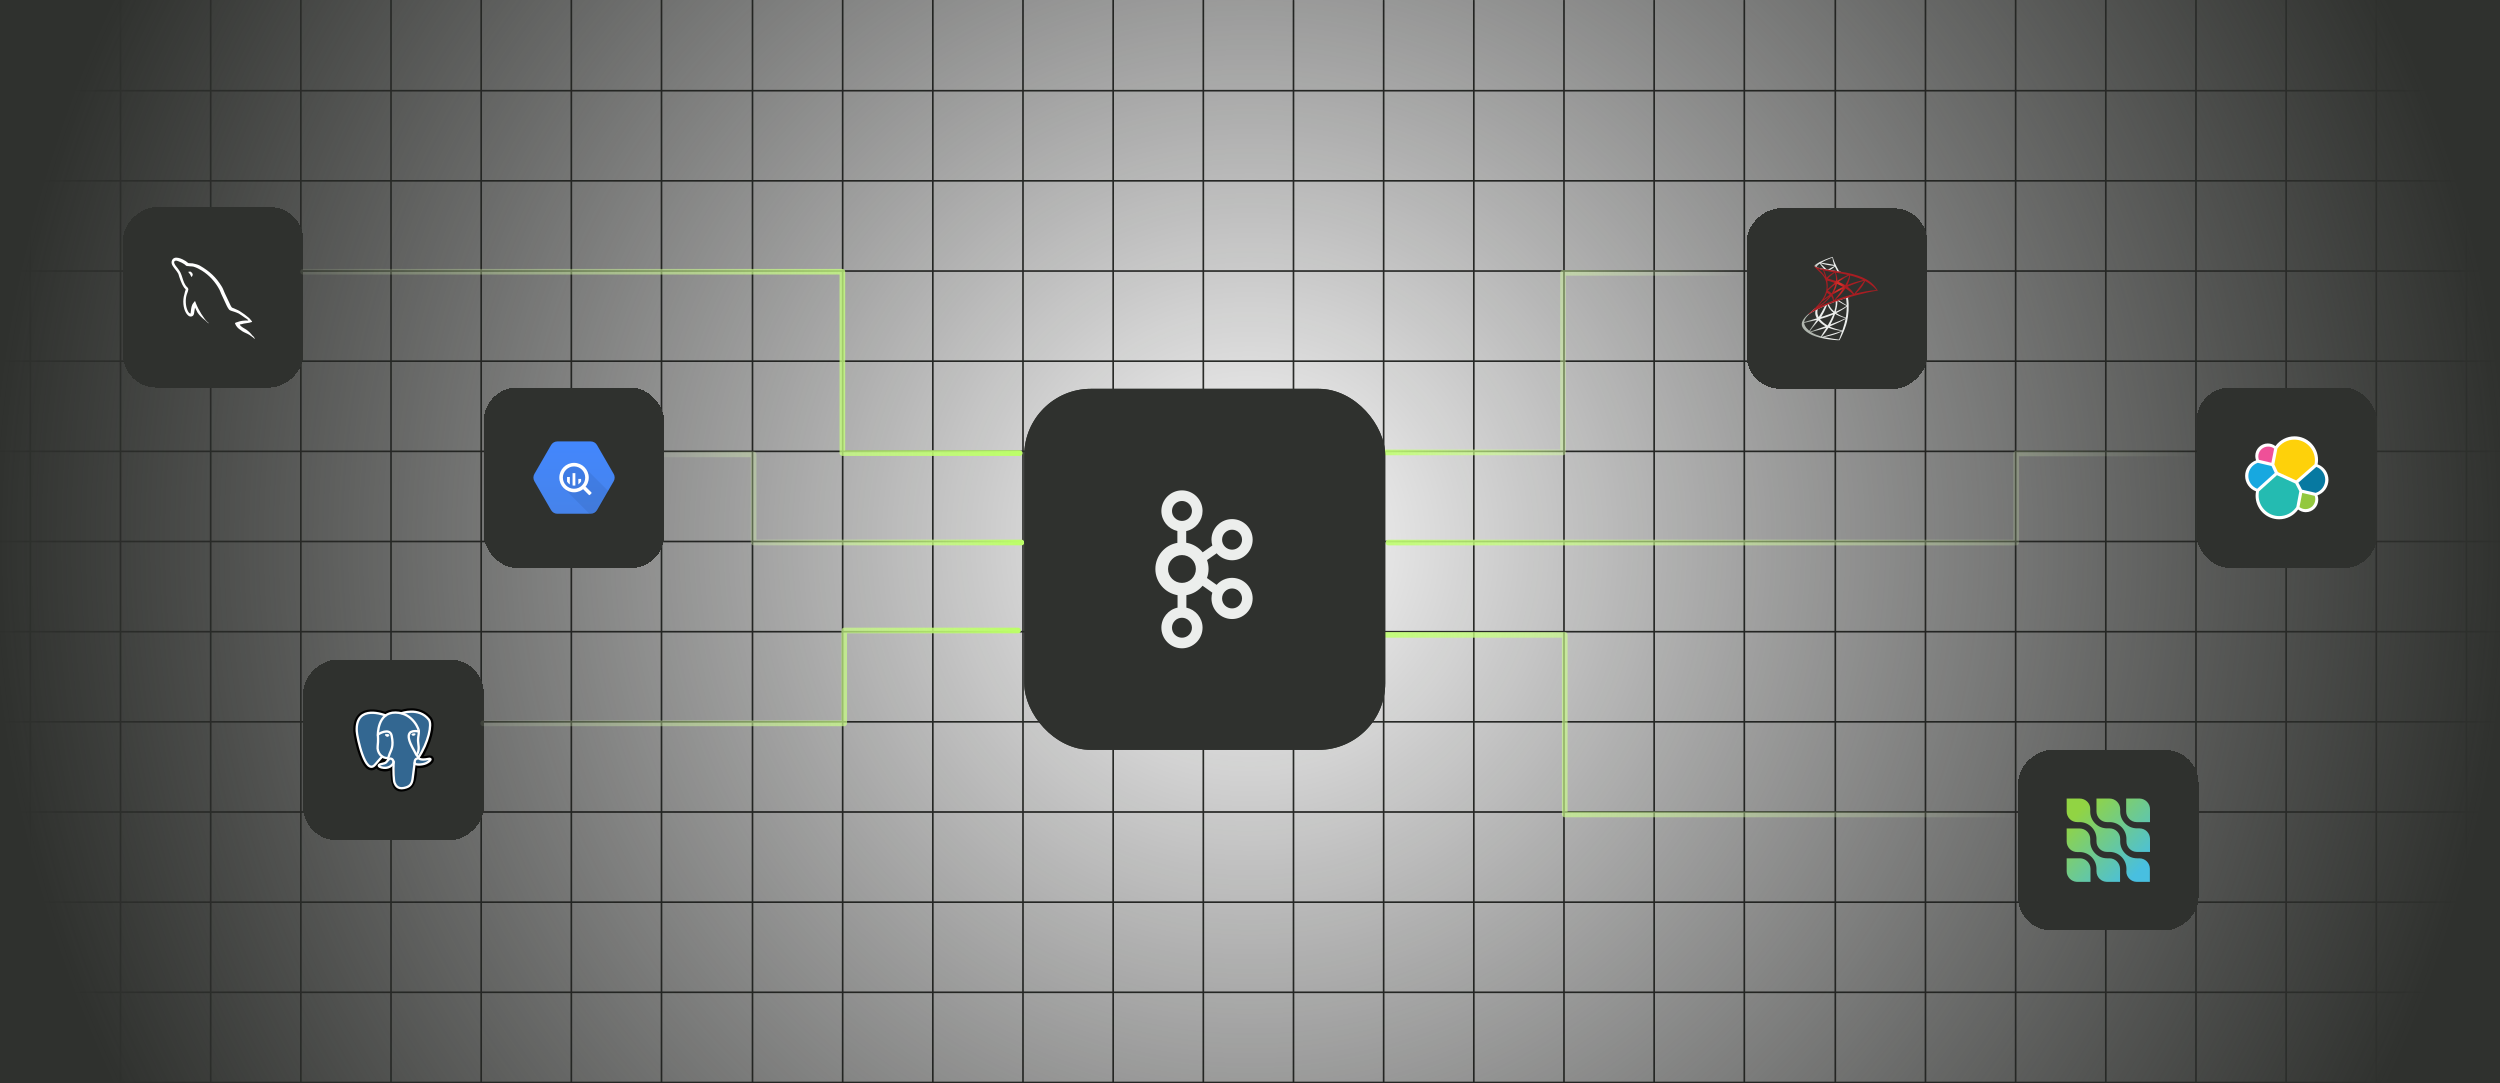 <svg width="600" height="260" viewBox="0 0 600 260" fill="none" xmlns="http://www.w3.org/2000/svg">
<g clip-path="url(#clip0_3827_4813)">
<g clip-path="url(#clip1_3827_4813)">
<path d="M158.761 259.799V0.126" stroke="#2F312E" stroke-width="0.402" stroke-linecap="square" stroke-linejoin="round"/>
<path d="M137.121 259.799V0.126" stroke="#2F312E" stroke-width="0.402" stroke-linecap="square" stroke-linejoin="round"/>
<path d="M115.482 259.799V0.126" stroke="#2F312E" stroke-width="0.402" stroke-linecap="square" stroke-linejoin="round"/>
<path d="M93.843 259.799V0.126" stroke="#2F312E" stroke-width="0.402" stroke-linecap="square" stroke-linejoin="round"/>
<path d="M72.203 259.799V0.126" stroke="#2F312E" stroke-width="0.402" stroke-linecap="square" stroke-linejoin="round"/>
<path d="M50.564 259.799V0.126" stroke="#2F312E" stroke-width="0.402" stroke-linecap="square" stroke-linejoin="round"/>
<path d="M28.924 259.799V0.126" stroke="#2F312E" stroke-width="0.402" stroke-linecap="square" stroke-linejoin="round"/>
<path d="M7.286 259.799V0.126" stroke="#2F312E" stroke-width="0.402" stroke-linecap="square" stroke-linejoin="round"/>
<path d="M-100.912 259.799H158.761" stroke="#2F312E" stroke-width="0.402" stroke-linecap="round" stroke-linejoin="round"/>
<path d="M-100.912 238.159H158.762" stroke="#2F312E" stroke-width="0.402" stroke-linecap="round" stroke-linejoin="round"/>
<path d="M-100.912 216.52H158.762" stroke="#2F312E" stroke-width="0.402" stroke-linecap="round" stroke-linejoin="round"/>
<path d="M-100.912 194.88H158.762" stroke="#2F312E" stroke-width="0.402" stroke-linecap="round" stroke-linejoin="round"/>
<path d="M-100.912 173.242H158.762" stroke="#2F312E" stroke-width="0.402" stroke-linecap="round" stroke-linejoin="round"/>
<path d="M-100.912 151.602H158.762" stroke="#2F312E" stroke-width="0.402" stroke-linecap="round" stroke-linejoin="round"/>
<path d="M-100.912 129.963H158.762" stroke="#2F312E" stroke-width="0.402" stroke-linecap="round" stroke-linejoin="round"/>
<path d="M-100.912 108.323H158.762" stroke="#2F312E" stroke-width="0.402" stroke-linecap="round" stroke-linejoin="round"/>
<path d="M-100.912 86.684H158.762" stroke="#2F312E" stroke-width="0.402" stroke-linecap="round" stroke-linejoin="round"/>
<path d="M-100.912 65.045H158.762" stroke="#2F312E" stroke-width="0.402" stroke-linecap="round" stroke-linejoin="round"/>
<path d="M-100.912 43.404H158.762" stroke="#2F312E" stroke-width="0.402" stroke-linecap="round" stroke-linejoin="round"/>
<path d="M-100.912 21.766H158.762" stroke="#2F312E" stroke-width="0.402" stroke-linecap="round" stroke-linejoin="round"/>
<path d="M418.635 259.799V0.126" stroke="#2F312E" stroke-width="0.402" stroke-linecap="round" stroke-linejoin="round"/>
<path d="M396.995 259.799V0.126" stroke="#2F312E" stroke-width="0.402" stroke-linecap="round" stroke-linejoin="round"/>
<path d="M375.356 259.799V0.126" stroke="#2F312E" stroke-width="0.402" stroke-linecap="round" stroke-linejoin="round"/>
<path d="M353.717 259.799V0.126" stroke="#2F312E" stroke-width="0.402" stroke-linecap="round" stroke-linejoin="round"/>
<path d="M332.076 259.799V0.126" stroke="#2F312E" stroke-width="0.402" stroke-linecap="round" stroke-linejoin="round"/>
<path d="M310.438 259.799V0.126" stroke="#2F312E" stroke-width="0.402" stroke-linecap="round" stroke-linejoin="round"/>
<path d="M288.798 259.799V0.126" stroke="#2F312E" stroke-width="0.402" stroke-linecap="square" stroke-linejoin="round"/>
<path d="M267.159 259.799V0.126" stroke="#2F312E" stroke-width="0.402" stroke-linecap="square" stroke-linejoin="round"/>
<path d="M245.518 259.799V0.126" stroke="#2F312E" stroke-width="0.402" stroke-linecap="square" stroke-linejoin="round"/>
<path d="M223.88 259.799V0.126" stroke="#2F312E" stroke-width="0.402" stroke-linecap="square" stroke-linejoin="round"/>
<path d="M202.24 259.799V0.126" stroke="#2F312E" stroke-width="0.402" stroke-linecap="square" stroke-linejoin="round"/>
<path d="M180.601 259.799V0.126" stroke="#2F312E" stroke-width="0.402" stroke-linecap="square" stroke-linejoin="round"/>
<path d="M158.962 259.799H418.635" stroke="#2F312E" stroke-width="0.402" stroke-linecap="round" stroke-linejoin="round"/>
<path d="M158.962 238.159H418.635" stroke="#2F312E" stroke-width="0.402" stroke-linecap="round" stroke-linejoin="round"/>
<path d="M158.962 216.52H418.635" stroke="#2F312E" stroke-width="0.402" stroke-linecap="round" stroke-linejoin="round"/>
<path d="M158.962 194.88H418.635" stroke="#2F312E" stroke-width="0.402" stroke-linecap="round" stroke-linejoin="round"/>
<path d="M158.962 173.242H418.635" stroke="#2F312E" stroke-width="0.402" stroke-linecap="round" stroke-linejoin="round"/>
<path d="M158.962 151.602H418.635" stroke="#2F312E" stroke-width="0.402" stroke-linecap="round" stroke-linejoin="round"/>
<path d="M158.962 129.963H418.635" stroke="#2F312E" stroke-width="0.402" stroke-linecap="round" stroke-linejoin="round"/>
<path d="M158.962 108.323H418.635" stroke="#2F312E" stroke-width="0.402" stroke-linecap="round" stroke-linejoin="round"/>
<path d="M158.962 86.684H418.635" stroke="#2F312E" stroke-width="0.402" stroke-linecap="round" stroke-linejoin="round"/>
<path d="M158.962 65.045H418.635" stroke="#2F312E" stroke-width="0.402" stroke-linecap="round" stroke-linejoin="round"/>
<path d="M158.962 43.404H418.635" stroke="#2F312E" stroke-width="0.402" stroke-linecap="round" stroke-linejoin="round"/>
<path d="M158.962 21.766H418.635" stroke="#2F312E" stroke-width="0.402" stroke-linecap="round" stroke-linejoin="round"/>
<path d="M591.951 259.799V0.126" stroke="#2F312E" stroke-width="0.402" stroke-linecap="round" stroke-linejoin="round"/>
<path d="M570.313 259.799V0.126" stroke="#2F312E" stroke-width="0.402" stroke-linecap="round" stroke-linejoin="round"/>
<path d="M548.673 259.799V0.126" stroke="#2F312E" stroke-width="0.402" stroke-linecap="square" stroke-linejoin="round"/>
<path d="M527.034 259.799V0.126" stroke="#2F312E" stroke-width="0.402" stroke-linecap="square" stroke-linejoin="round"/>
<path d="M505.393 259.799V0.126" stroke="#2F312E" stroke-width="0.402" stroke-linecap="square" stroke-linejoin="round"/>
<path d="M483.755 259.799V0.126" stroke="#2F312E" stroke-width="0.402" stroke-linecap="square" stroke-linejoin="round"/>
<path d="M462.115 259.799V0.126" stroke="#2F312E" stroke-width="0.402" stroke-linecap="square" stroke-linejoin="round"/>
<path d="M440.476 259.799V0.126" stroke="#2F312E" stroke-width="0.402" stroke-linecap="square" stroke-linejoin="round"/>
<path d="M418.837 259.799H678.51" stroke="#2F312E" stroke-width="0.402" stroke-linecap="round" stroke-linejoin="round"/>
<path d="M418.837 238.159H678.51" stroke="#2F312E" stroke-width="0.402" stroke-linecap="round" stroke-linejoin="round"/>
<path d="M418.837 216.52H678.51" stroke="#2F312E" stroke-width="0.402" stroke-linecap="round" stroke-linejoin="round"/>
<path d="M418.837 194.88H678.51" stroke="#2F312E" stroke-width="0.402" stroke-linecap="round" stroke-linejoin="round"/>
<path d="M418.837 173.242H678.51" stroke="#2F312E" stroke-width="0.402" stroke-linecap="round" stroke-linejoin="round"/>
<path d="M418.837 151.602H678.51" stroke="#2F312E" stroke-width="0.402" stroke-linecap="round" stroke-linejoin="round"/>
<path d="M418.837 129.963H678.51" stroke="#2F312E" stroke-width="0.402" stroke-linecap="round" stroke-linejoin="round"/>
<path d="M418.837 108.323H678.51" stroke="#2F312E" stroke-width="0.402" stroke-linecap="round" stroke-linejoin="round"/>
<path d="M418.837 86.684H678.51" stroke="#2F312E" stroke-width="0.402" stroke-linecap="round" stroke-linejoin="round"/>
<path d="M418.837 65.045H678.51" stroke="#2F312E" stroke-width="0.402" stroke-linecap="round" stroke-linejoin="round"/>
<path d="M418.837 43.404H678.51" stroke="#2F312E" stroke-width="0.402" stroke-linecap="round" stroke-linejoin="round"/>
<path d="M418.837 21.766H678.51" stroke="#2F312E" stroke-width="0.402" stroke-linecap="round" stroke-linejoin="round"/>
</g>
<rect width="600" height="260" fill="url(#paint0_radial_3827_4813)"/>
<g filter="url(#filter0_ddii_3827_4813)">
<rect x="116.108" y="151.826" width="43.324" height="43.324" rx="8" transform="rotate(90 116.108 151.826)" fill="#2F312E" shape-rendering="crispEdges"/>
<g clip-path="url(#clip2_3827_4813)">
<g clip-path="url(#clip3_3827_4813)">
<path d="M99.277 178.047C99.404 176.987 99.366 176.832 100.155 177.003L100.356 177.021C100.963 177.048 101.757 176.923 102.231 176.707C103.235 176.241 103.83 175.463 102.84 175.668C100.583 176.134 100.419 175.369 100.419 175.369C102.804 171.83 103.801 167.338 102.94 166.238C100.593 163.238 96.529 164.657 96.462 164.695L96.44 164.698C95.994 164.605 95.502 164.55 94.932 164.542C93.91 164.527 93.135 164.81 92.546 165.256C92.546 165.256 85.298 162.27 85.635 169.012C85.707 170.446 87.69 179.871 90.057 177.02C90.923 175.977 91.759 175.097 91.759 175.097C92.173 175.373 92.671 175.513 93.192 175.463L93.233 175.428C93.221 175.563 93.226 175.699 93.249 175.833C92.64 176.514 92.819 176.634 91.6 176.884C90.368 177.138 91.093 177.591 91.565 177.709C92.138 177.853 93.465 178.056 94.362 176.802L94.326 176.945C94.565 177.136 94.548 178.32 94.583 179.165C94.618 180.01 94.674 180.8 94.847 181.265C95.019 181.73 95.222 182.929 96.823 182.593C98.162 182.306 99.185 181.893 99.279 178.054" fill="black"/>
<path d="M99.277 178.047C99.404 176.987 99.366 176.832 100.155 177.003L100.356 177.021C100.963 177.048 101.757 176.923 102.231 176.707C103.235 176.241 103.83 175.463 102.84 175.668C100.583 176.134 100.419 175.369 100.419 175.369C102.804 171.83 103.801 167.338 102.94 166.238C100.593 163.238 96.529 164.657 96.462 164.695L96.44 164.698C95.994 164.605 95.502 164.55 94.932 164.542C93.91 164.527 93.135 164.81 92.546 165.256C92.546 165.256 85.298 162.27 85.635 169.012C85.707 170.446 87.69 179.871 90.057 177.02C90.923 175.977 91.759 175.097 91.759 175.097C92.173 175.373 92.671 175.513 93.192 175.463L93.233 175.428C93.221 175.563 93.226 175.699 93.249 175.833C92.64 176.514 92.819 176.634 91.6 176.884C90.368 177.138 91.093 177.591 91.565 177.709C92.138 177.853 93.465 178.056 94.362 176.802L94.326 176.945C94.565 177.136 94.548 178.32 94.583 179.165C94.618 180.01 94.674 180.8 94.847 181.265C95.019 181.73 95.222 182.929 96.823 182.593C98.162 182.306 99.185 181.893 99.279 178.054" stroke="black" stroke-width="1.679"/>
<path d="M102.833 175.675C100.576 176.141 100.412 175.376 100.412 175.376C102.797 171.837 103.794 167.345 102.934 166.245C100.587 163.245 96.523 164.665 96.455 164.702L96.433 164.706C95.937 164.606 95.433 164.553 94.927 164.548C93.905 164.533 93.13 164.816 92.54 165.263C92.54 165.263 85.292 162.277 85.63 169.018C85.701 170.452 87.684 179.877 90.052 177.026C90.923 175.977 91.759 175.097 91.759 175.097C92.173 175.373 92.671 175.513 93.192 175.463L93.233 175.428C93.221 175.563 93.226 175.699 93.249 175.833C92.64 176.514 92.819 176.634 91.601 176.884C90.368 177.138 91.093 177.591 91.565 177.709C92.138 177.853 93.465 178.056 94.362 176.802L94.326 176.945C94.565 177.136 94.732 178.189 94.704 179.144C94.676 180.098 94.657 180.753 94.844 181.266C95.032 181.778 95.219 182.93 96.821 182.594C98.159 182.307 98.852 181.563 98.95 180.323C99.019 179.442 99.173 179.572 99.184 178.784L99.309 178.411C99.452 177.216 99.333 176.831 100.157 177.01L100.358 177.028C100.965 177.056 101.759 176.931 102.225 176.714C103.229 176.248 103.824 175.47 102.834 175.675H102.833Z" fill="#336791"/>
<path d="M94.458 176.353C94.395 178.576 94.473 180.815 94.691 181.353C94.908 181.89 95.374 182.954 96.977 182.612C98.315 182.325 98.802 181.77 99.013 180.544L99.508 176.624M92.537 165.206C92.537 165.206 85.284 162.241 85.622 168.982C85.694 170.417 87.677 179.842 90.044 176.99C90.908 175.949 91.689 175.134 91.689 175.134M96.455 164.665C96.205 164.743 100.489 163.099 102.925 166.21C103.784 167.31 102.788 171.802 100.403 175.341" stroke="white" stroke-width="0.559" stroke-linecap="round" stroke-linejoin="round"/>
<path d="M100.404 175.339C100.404 175.339 100.56 176.105 102.826 175.637C103.816 175.433 103.219 176.211 102.216 176.676C101.393 177.059 99.546 177.157 99.516 176.63C99.437 175.266 100.487 175.68 100.412 175.339C100.343 175.031 99.873 174.73 99.563 173.976C99.292 173.32 95.844 168.281 100.519 169.029C100.691 168.994 99.301 164.576 94.926 164.512C90.551 164.447 90.689 169.89 90.689 169.89" stroke="white" stroke-width="0.559" stroke-linecap="round" stroke-linejoin="bevel"/>
<path d="M93.234 175.806C92.624 176.488 92.804 176.607 91.585 176.858C90.352 177.112 91.077 177.564 91.549 177.683C92.123 177.827 93.449 178.03 94.346 176.774C94.62 176.392 94.345 175.782 93.97 175.628C93.788 175.553 93.546 175.459 93.235 175.807L93.234 175.806Z" stroke="white" stroke-width="0.559" stroke-linejoin="round"/>
<path d="M93.194 175.794C93.131 175.394 93.325 174.918 93.532 174.36C93.843 173.524 94.56 172.688 93.987 170.034C93.559 168.058 90.69 169.623 90.69 169.891C90.69 170.159 90.82 171.25 90.643 172.519C90.411 174.177 91.698 175.579 93.179 175.436" stroke="white" stroke-width="0.559" stroke-linecap="round" stroke-linejoin="round"/>
<path d="M92.511 169.851C92.498 169.942 92.679 170.187 92.914 170.219C93.149 170.252 93.35 170.062 93.363 169.969C93.377 169.877 93.195 169.777 92.96 169.744C92.725 169.712 92.523 169.76 92.511 169.851Z" fill="white" stroke="white" stroke-width="0.187"/>
<path d="M99.67 169.664C99.683 169.756 99.502 170 99.267 170.033C99.032 170.066 98.83 169.875 98.818 169.783C98.806 169.691 98.986 169.591 99.221 169.558C99.456 169.525 99.659 169.574 99.67 169.664Z" fill="white" stroke="white" stroke-width="0.093"/>
<path d="M100.511 169.031C100.55 169.749 100.356 170.238 100.331 171.002C100.295 172.113 100.861 173.385 100.008 174.659" stroke="white" stroke-width="0.559" stroke-linecap="round" stroke-linejoin="round"/>
</g>
</g>
</g>
<g filter="url(#filter1_ddii_3827_4813)">
<rect x="72.83" y="43.189" width="43.324" height="43.324" rx="8" transform="rotate(90 72.83 43.189)" fill="#2F312E" shape-rendering="crispEdges"/>
<g clip-path="url(#clip4_3827_4813)">
<g clip-path="url(#clip5_3827_4813)">
<path fill-rule="evenodd" clip-rule="evenodd" d="M59.591 70.43C58.503 70.399 57.659 70.511 56.952 70.808C56.748 70.89 56.422 70.89 56.395 71.147C56.504 71.254 56.517 71.43 56.612 71.579C56.775 71.85 57.061 72.214 57.319 72.403L58.19 73.025C58.72 73.35 59.319 73.539 59.835 73.863C60.135 74.053 60.434 74.296 60.733 74.499C60.886 74.607 60.978 74.783 61.169 74.85V74.809C61.073 74.688 61.046 74.513 60.951 74.377L60.543 73.985C60.148 73.458 59.658 72.998 59.128 72.62C58.693 72.322 57.741 71.917 57.564 71.417L57.537 71.387C57.836 71.356 58.19 71.251 58.476 71.17C58.938 71.049 59.36 71.076 59.835 70.954L60.489 70.765V70.644C60.244 70.4 60.067 70.076 59.809 69.846C59.115 69.251 58.353 68.67 57.564 68.183C57.142 67.913 56.598 67.737 56.15 67.508C55.986 67.427 55.714 67.386 55.619 67.251C55.374 66.954 55.238 66.562 55.061 66.21L53.946 63.858C53.701 63.331 53.551 62.803 53.252 62.317C51.851 60.019 50.328 58.627 47.988 57.261C47.485 56.977 46.886 56.855 46.25 56.707L45.23 56.652C45.012 56.558 44.795 56.301 44.604 56.179C43.829 55.692 41.829 54.638 41.258 56.027C40.89 56.906 41.802 57.771 42.111 58.217C42.343 58.528 42.642 58.88 42.806 59.231C42.897 59.461 42.928 59.704 43.023 59.948C43.24 60.542 43.444 61.205 43.73 61.759C43.883 62.043 44.043 62.341 44.233 62.598C44.342 62.749 44.533 62.814 44.573 63.057C44.383 63.328 44.37 63.733 44.261 64.071C43.771 65.599 43.961 67.491 44.655 68.616C44.873 68.954 45.386 69.698 46.084 69.413C46.696 69.17 46.559 68.4 46.736 67.724C46.777 67.562 46.75 67.454 46.831 67.345V67.375L47.389 68.497C47.81 69.16 48.545 69.849 49.157 70.309C49.483 70.552 49.742 70.972 50.15 71.12V71.079H50.123C50.041 70.958 49.919 70.903 49.81 70.809C49.565 70.566 49.293 70.268 49.102 69.998C48.532 69.241 48.029 68.403 47.579 67.538C47.361 67.119 47.171 66.659 46.995 66.24C46.912 66.078 46.912 65.834 46.777 65.754C46.572 66.05 46.274 66.308 46.123 66.673C45.865 67.254 45.838 67.97 45.743 68.714C45.688 68.728 45.712 68.714 45.688 68.744C45.253 68.636 45.103 68.19 44.94 67.812C44.532 66.852 44.464 65.311 44.818 64.202C44.913 63.918 45.321 63.026 45.158 62.756C45.076 62.499 44.804 62.35 44.654 62.148C44.478 61.891 44.288 61.566 44.165 61.282C43.839 60.525 43.676 59.687 43.322 58.93C43.158 58.579 42.873 58.214 42.642 57.889C42.383 57.524 42.098 57.267 41.894 56.835C41.826 56.684 41.731 56.443 41.839 56.281C41.866 56.172 41.921 56.129 42.029 56.105C42.206 55.953 42.71 56.145 42.887 56.226C43.39 56.429 43.811 56.618 44.233 56.902C44.423 57.037 44.628 57.294 44.873 57.362H45.158C45.594 57.456 46.083 57.392 46.491 57.513C47.212 57.743 47.864 58.081 48.45 58.446C50.231 59.568 51.701 61.163 52.694 63.07C52.857 63.381 52.925 63.664 53.075 63.989C53.361 64.652 53.714 65.327 53.999 65.977C54.285 66.612 54.557 67.261 54.965 67.788C55.169 68.072 55.985 68.221 56.352 68.369C56.624 68.491 57.046 68.6 57.291 68.748C57.753 69.032 58.216 69.356 58.651 69.667C58.868 69.829 59.549 70.167 59.589 70.437L59.591 70.43ZM45.719 58.683C45.532 58.681 45.344 58.704 45.162 58.75V58.781H45.189C45.298 58.997 45.488 59.146 45.624 59.335L45.937 59.984L45.964 59.954C46.155 59.819 46.25 59.602 46.25 59.278C46.169 59.184 46.155 59.089 46.087 58.994C46.005 58.859 45.829 58.791 45.719 58.683V58.683Z" fill="white"/>
</g>
</g>
</g>
<g filter="url(#filter2_ddii_3827_4813)">
<rect x="462.541" y="43.495" width="43.324" height="43.324" rx="8" transform="rotate(90 462.541 43.495)" fill="#2F312E" shape-rendering="crispEdges"/>
<g clip-path="url(#clip6_3827_4813)">
<path d="M443.954 64.493L439.949 65.801L436.464 67.339L435.489 67.597C435.241 67.833 434.981 68.072 434.699 68.314C434.39 68.58 434.103 68.823 433.882 68.998C433.636 69.192 433.273 69.555 433.088 69.785C432.813 70.13 432.595 70.497 432.501 70.778C432.335 71.287 432.416 71.802 432.737 72.277C433.149 72.882 433.969 73.5 434.926 73.921C435.413 74.136 436.234 74.411 436.851 74.566C437.878 74.826 439.864 75.108 440.957 75.15C441.178 75.159 441.474 75.159 441.486 75.15C441.511 75.135 441.68 74.811 441.877 74.408C442.549 73.037 443.033 71.75 443.297 70.651C443.454 69.985 443.578 69.098 443.66 68.048C443.681 67.754 443.69 66.77 443.672 66.437C443.645 65.892 443.596 65.45 443.521 65.017C443.509 64.954 443.506 64.896 443.512 64.893C443.524 64.884 443.56 64.872 444.054 64.73L443.954 64.493V64.493H443.954V64.493ZM443.04 65.029C443.076 65.029 443.173 65.959 443.197 66.546C443.203 66.67 443.2 66.752 443.194 66.752C443.17 66.752 442.682 66.464 442.334 66.246C442.031 66.056 441.456 65.674 441.365 65.602C441.335 65.58 441.338 65.577 441.586 65.493C442.007 65.35 443.006 65.029 443.04 65.029ZM440.999 65.701C441.026 65.701 441.096 65.741 441.262 65.844C441.886 66.234 442.734 66.707 443.097 66.864C443.209 66.912 443.221 66.894 442.964 67.07C442.413 67.445 441.726 67.814 440.884 68.187C440.736 68.254 440.612 68.305 440.608 68.305C440.602 68.305 440.621 68.229 440.645 68.138C440.848 67.385 440.963 66.622 440.969 66.01C440.972 65.707 440.972 65.707 440.999 65.698C440.993 65.701 440.996 65.701 440.999 65.701ZM440.578 65.862C440.596 65.88 440.584 66.558 440.56 66.743C440.506 67.185 440.421 67.597 440.282 68.06C440.248 68.172 440.218 68.266 440.212 68.272C440.2 68.287 439.785 67.881 439.649 67.724C439.413 67.451 439.228 67.179 439.092 66.912C439.022 66.776 438.913 66.51 438.922 66.501C438.971 66.467 440.566 65.85 440.578 65.862ZM438.598 66.64C438.601 66.64 438.604 66.64 438.607 66.643C438.613 66.649 438.635 66.697 438.653 66.752C438.75 67.015 438.968 67.403 439.155 67.651C439.361 67.924 439.631 68.214 439.855 68.405C439.927 68.465 439.994 68.523 440.003 68.532C440.021 68.55 440.027 68.547 439.534 68.735C438.962 68.953 438.338 69.171 437.623 69.401C437.453 69.456 437.282 69.511 437.112 69.567C437.085 69.576 437.094 69.561 437.172 69.437C437.527 68.883 438.065 67.796 438.368 67.027C438.42 66.894 438.471 66.761 438.48 66.731C438.492 66.688 438.507 66.673 438.547 66.652C438.568 66.646 438.589 66.64 438.598 66.64ZM437.993 66.891C438.002 66.897 437.848 67.221 437.696 67.518C437.402 68.09 437.082 68.653 436.652 69.337C436.579 69.455 436.509 69.564 436.5 69.576C436.485 69.598 436.479 69.592 436.431 69.498C436.328 69.295 436.243 69.034 436.198 68.795C436.152 68.559 436.161 68.147 436.213 67.893C436.252 67.706 436.249 67.709 436.34 67.663C436.727 67.466 437.981 66.879 437.993 66.891ZM443.215 67.103V67.23C443.215 67.905 443.142 68.832 443.036 69.507C443.018 69.625 443.003 69.722 443 69.725C443 69.725 442.912 69.701 442.809 69.67C442.355 69.528 441.862 69.319 441.417 69.074C441.123 68.913 440.696 68.65 440.708 68.638C440.711 68.635 440.839 68.568 440.987 68.49C441.58 68.181 442.149 67.848 442.643 67.518C442.828 67.394 443.106 67.194 443.167 67.139L443.215 67.103ZM435.707 67.999C435.719 67.999 435.716 68.023 435.698 68.132C435.686 68.211 435.671 68.356 435.665 68.456C435.641 68.898 435.713 69.225 435.931 69.673C435.992 69.797 436.04 69.9 436.037 69.903C436.016 69.921 434.012 70.509 433.382 70.681C433.194 70.733 433.031 70.778 433.019 70.781C432.998 70.787 432.995 70.784 433.004 70.733C433.073 70.288 433.412 69.707 433.885 69.216C434.199 68.889 434.451 68.698 434.881 68.453C435.189 68.278 435.665 68.014 435.701 68.002C435.701 67.999 435.704 67.999 435.707 67.999ZM440.43 68.844C440.433 68.841 440.506 68.88 440.593 68.932C441.241 69.307 442.143 69.655 442.912 69.834L442.982 69.849L442.885 69.903C442.482 70.127 441.159 70.678 439.806 71.184C439.609 71.257 439.416 71.329 439.379 71.344C439.343 71.359 439.31 71.369 439.31 71.366C439.31 71.363 439.364 71.257 439.434 71.126C439.812 70.418 440.194 69.555 440.387 68.956C440.412 68.898 440.427 68.847 440.43 68.844ZM439.949 69.001C439.952 69.004 439.927 69.068 439.897 69.141C439.634 69.779 439.289 70.476 438.847 71.257C438.735 71.457 438.641 71.617 438.638 71.617C438.635 71.617 438.544 71.562 438.435 71.496C437.793 71.102 437.224 70.618 436.851 70.149L436.797 70.082L437.072 70.006C438.059 69.737 438.898 69.446 439.731 69.089C439.849 69.041 439.946 69.001 439.949 69.001ZM442.94 70.046C442.94 70.046 442.943 70.049 442.94 70.046C442.943 70.115 442.788 70.739 442.661 71.19C442.555 71.568 442.464 71.865 442.298 72.389C442.225 72.619 442.162 72.81 442.159 72.81C442.155 72.81 442.137 72.807 442.119 72.801C441.22 72.637 440.415 72.41 439.658 72.107C439.446 72.022 439.143 71.886 439.125 71.871C439.119 71.865 439.301 71.78 439.531 71.68C440.908 71.078 442.337 70.394 442.828 70.1C442.885 70.064 442.93 70.046 442.94 70.046ZM436.034 70.282C436.04 70.288 435.656 70.842 435.117 71.596C434.929 71.859 434.711 72.168 434.629 72.283C434.548 72.398 434.424 72.58 434.354 72.689L434.227 72.885L434.09 72.77C433.93 72.637 433.652 72.353 433.527 72.195C433.267 71.871 433.091 71.529 433.022 71.217C432.989 71.072 432.989 70.999 433.019 70.99C433.064 70.978 433.872 70.787 434.629 70.612C435.05 70.515 435.538 70.4 435.713 70.358C435.889 70.315 436.031 70.282 436.034 70.282ZM436.422 70.43L436.518 70.539C436.954 71.027 437.399 71.387 437.938 71.702C438.035 71.756 438.108 71.805 438.102 71.808C438.081 71.823 436.231 72.48 435.374 72.776C434.893 72.946 434.496 73.082 434.493 73.082C434.49 73.082 434.463 73.064 434.433 73.043L434.378 73.003L434.466 72.876C434.75 72.465 435.108 72.013 435.886 71.075L436.422 70.43ZM438.837 72.159C438.84 72.156 438.974 72.204 439.137 72.265C439.531 72.413 439.843 72.507 440.26 72.613C440.775 72.743 441.52 72.87 441.959 72.907C442.025 72.913 442.062 72.919 442.05 72.928C442.028 72.94 441.583 73.088 441.256 73.191C440.736 73.355 439.146 73.824 437.851 74.196C437.611 74.266 437.405 74.323 437.393 74.326C437.363 74.332 437.263 74.305 437.263 74.293C437.263 74.287 437.336 74.193 437.424 74.09C437.86 73.57 438.293 72.988 438.653 72.437C438.753 72.286 438.837 72.162 438.837 72.159ZM438.305 72.174C438.308 72.177 438.093 72.522 437.717 73.115C437.557 73.367 437.378 73.651 437.315 73.751C437.254 73.848 437.163 73.999 437.112 74.084L437.024 74.239L436.979 74.227C436.87 74.196 436.104 73.927 435.901 73.845C435.65 73.745 435.389 73.624 435.195 73.521C434.953 73.391 434.651 73.197 434.675 73.191C434.681 73.188 435.096 73.076 435.595 72.94C436.921 72.58 437.657 72.371 438.138 72.219C438.226 72.192 438.302 72.171 438.305 72.174ZM442.074 73.058H442.077C442.089 73.088 441.598 74.451 441.42 74.88C441.38 74.977 441.365 75.002 441.344 74.999C441.293 74.996 440.581 74.896 440.148 74.832C439.395 74.717 438.129 74.496 437.811 74.423L437.739 74.408L438.19 74.305C439.158 74.087 439.625 73.969 440.097 73.824C440.693 73.642 441.284 73.415 441.88 73.137C441.974 73.094 442.053 73.061 442.074 73.058Z" fill="url(#paint1_linear_3827_4813)"/>
<path d="M439.825 55.157C439.758 55.148 438.683 55.535 437.99 55.817C437.055 56.198 436.328 56.562 435.88 56.877C435.714 56.995 435.505 57.203 435.471 57.285C435.459 57.315 435.453 57.352 435.453 57.388L435.859 57.773L436.825 58.081L439.122 58.493L441.75 58.944L441.777 58.717C441.768 58.717 441.762 58.714 441.753 58.714L441.408 58.66L441.338 58.535C440.981 57.906 440.588 57.125 440.358 56.598C440.179 56.189 440.009 55.717 439.916 55.378C439.864 55.172 439.858 55.16 439.825 55.157V55.157H439.825V55.157ZM439.776 55.311H439.779C439.782 55.314 439.794 55.399 439.807 55.499C439.858 55.923 439.952 56.331 440.1 56.773C440.212 57.107 440.212 57.088 440.082 57.049C439.773 56.964 438.39 56.725 437.388 56.586C437.227 56.565 437.091 56.544 437.091 56.541C437.079 56.528 437.814 56.144 438.138 55.992C438.553 55.802 439.691 55.327 439.776 55.311ZM436.858 56.668L436.976 56.707C437.618 56.925 439.231 57.234 440.121 57.306C440.221 57.316 440.306 57.325 440.309 57.325C440.312 57.328 440.227 57.373 440.118 57.424C439.688 57.639 439.216 57.903 438.889 58.106C438.792 58.166 438.705 58.215 438.692 58.215C438.68 58.215 438.617 58.203 438.55 58.193L438.429 58.175L438.126 57.879C437.594 57.361 437.176 56.961 437.015 56.81L436.858 56.668ZM436.737 56.761L437.164 57.294C437.397 57.588 437.633 57.876 437.684 57.939C437.736 58.003 437.778 58.054 437.775 58.057C437.763 58.066 437.158 57.948 436.837 57.876C436.507 57.8 436.37 57.764 436.168 57.7L436.001 57.645V57.603C436.004 57.4 436.261 57.097 436.697 56.789L436.737 56.761ZM440.364 57.488C440.376 57.488 440.391 57.515 440.427 57.597C440.53 57.824 440.851 58.436 440.93 58.554C440.954 58.593 440.996 58.596 440.569 58.526C439.543 58.36 439.213 58.305 439.213 58.299C439.213 58.296 439.243 58.275 439.283 58.254C439.601 58.078 439.922 57.854 440.206 57.615C440.276 57.558 440.339 57.503 440.351 57.494C440.354 57.488 440.361 57.485 440.364 57.488Z" fill="url(#paint2_linear_3827_4813)"/>
<path d="M435.492 57.243C435.492 57.243 435.425 57.349 435.489 57.506C435.528 57.603 435.643 57.721 435.773 57.842C435.773 57.842 437.121 59.156 437.284 59.344C438.029 60.203 438.353 61.051 438.383 62.22C438.401 62.971 438.259 63.63 437.905 64.397C437.275 65.771 435.946 67.288 433.896 68.971L434.196 68.871C434.39 68.726 434.653 68.571 435.271 68.232C436.697 67.451 438.301 66.734 440.269 65.995C443.103 64.929 447.762 63.682 450.414 63.276L450.689 63.234L450.647 63.167C450.405 62.792 450.238 62.559 450.039 62.311C449.457 61.59 448.752 61.006 447.889 60.521C446.702 59.858 445.167 59.341 443.224 58.956C442.858 58.883 442.052 58.744 441.398 58.644C440.012 58.429 439.116 58.281 438.129 58.112C437.775 58.051 437.245 57.96 436.894 57.885C436.712 57.845 436.364 57.763 436.091 57.67C435.873 57.585 435.559 57.5 435.492 57.243ZM436.273 58C436.276 57.997 436.324 58.015 436.388 58.036C436.503 58.075 436.651 58.121 436.827 58.169C436.96 58.206 437.093 58.241 437.227 58.275C437.408 58.32 437.56 58.363 437.563 58.363C437.584 58.384 437.89 59.362 437.993 59.737C438.032 59.88 438.062 60.001 438.059 60.001C438.056 60.004 438.023 59.952 437.984 59.883C437.629 59.259 437.069 58.626 436.421 58.118C436.337 58.057 436.273 58.003 436.273 58ZM437.763 58.411C437.778 58.411 437.844 58.42 437.926 58.438C438.441 58.554 439.364 58.729 439.954 58.829C440.054 58.844 440.133 58.862 440.133 58.868C440.133 58.874 440.097 58.896 440.051 58.92C439.951 58.971 439.549 59.211 439.415 59.301C439.079 59.525 438.777 59.767 438.559 59.986C438.471 60.073 438.395 60.146 438.395 60.146C438.395 60.146 438.377 60.094 438.362 60.031C438.253 59.61 438.026 58.986 437.82 58.547C437.787 58.478 437.759 58.414 437.759 58.408C437.759 58.414 437.759 58.411 437.763 58.411ZM440.384 58.911C440.402 58.917 440.433 59.02 440.493 59.247C440.605 59.686 440.657 60.176 440.639 60.633C440.632 60.761 440.626 60.879 440.62 60.894L440.611 60.924L440.454 60.873C440.13 60.77 439.603 60.615 439.152 60.488C438.895 60.418 438.686 60.355 438.686 60.349C438.686 60.331 439.061 59.955 439.222 59.813C439.527 59.544 440.357 58.902 440.384 58.911ZM440.593 58.941C440.602 58.932 441.846 59.147 442.413 59.256C442.833 59.338 443.445 59.465 443.481 59.48C443.499 59.486 443.436 59.522 443.233 59.613C442.434 59.973 441.84 60.297 441.25 60.691C441.096 60.794 440.965 60.879 440.962 60.879C440.959 60.879 440.956 60.791 440.956 60.685C440.956 60.11 440.841 59.528 440.629 59.038C440.608 58.989 440.59 58.944 440.593 58.941ZM443.811 59.577C443.82 59.586 443.781 59.831 443.745 59.976C443.636 60.428 443.342 61.097 442.982 61.726C442.918 61.838 442.861 61.929 442.855 61.932C442.849 61.935 442.767 61.89 442.673 61.835C442.322 61.629 441.922 61.436 441.486 61.254C441.365 61.203 441.259 61.16 441.256 61.154C441.235 61.136 442.21 60.491 442.724 60.182C443.133 59.934 443.799 59.565 443.811 59.577ZM444.041 59.613C444.069 59.613 444.62 59.764 444.907 59.849C445.619 60.061 446.436 60.361 446.969 60.603L447.19 60.703L447.035 60.739C445.734 61.039 444.62 61.384 443.545 61.82C443.457 61.856 443.378 61.887 443.372 61.887C443.366 61.887 443.396 61.817 443.436 61.732C443.76 61.045 443.969 60.328 444.02 59.716C444.023 59.658 444.032 59.613 444.041 59.613ZM438.556 60.873C438.565 60.864 438.986 60.963 439.213 61.027C439.558 61.124 440.29 61.369 440.29 61.387C440.29 61.39 440.209 61.46 440.112 61.545C439.715 61.875 439.334 62.223 438.877 62.665C438.74 62.795 438.625 62.901 438.619 62.901C438.613 62.901 438.61 62.883 438.613 62.858C438.683 62.35 438.668 61.696 438.571 61.033C438.562 60.948 438.553 60.876 438.556 60.873ZM447.399 60.882C447.405 60.888 447.205 61.203 447.078 61.381C446.896 61.642 446.63 61.987 446.027 62.743C445.709 63.143 445.352 63.594 445.234 63.746C445.113 63.897 445.013 64.024 445.01 64.024C445.007 64.024 444.968 63.97 444.925 63.903C444.586 63.394 444.181 62.949 443.699 62.55C443.608 62.474 443.509 62.392 443.475 62.368C443.442 62.344 443.415 62.32 443.415 62.317C443.415 62.308 443.929 62.087 444.32 61.929C445.004 61.651 445.936 61.318 446.636 61.103C447.002 60.988 447.393 60.876 447.399 60.882ZM447.632 60.942C447.644 60.939 447.717 60.975 447.804 61.027C448.54 61.448 449.261 61.99 449.83 62.547C449.99 62.704 450.387 63.116 450.381 63.119C450.381 63.119 450.241 63.131 450.078 63.143C448.803 63.24 447.172 63.509 445.603 63.888C445.498 63.912 445.404 63.933 445.398 63.933C445.392 63.933 445.51 63.815 445.658 63.673C446.578 62.786 446.999 62.226 447.496 61.227C447.565 61.078 447.626 60.951 447.632 60.942C447.629 60.942 447.629 60.942 447.632 60.942ZM440.89 61.633C440.932 61.642 441.326 61.826 441.622 61.974C441.895 62.111 442.304 62.329 442.325 62.347C442.328 62.35 442.182 62.426 442.004 62.513C441.435 62.798 440.947 63.067 440.439 63.376C440.293 63.464 440.172 63.537 440.169 63.537C440.157 63.537 440.16 63.525 440.242 63.376C440.514 62.88 440.732 62.286 440.857 61.708C440.869 61.663 440.881 61.633 440.89 61.633ZM440.496 61.705C440.505 61.714 440.402 62.087 440.339 62.289C440.215 62.674 440.006 63.155 439.803 63.519C439.754 63.603 439.682 63.727 439.643 63.797L439.567 63.918L439.397 63.755C439.201 63.564 439.04 63.446 438.834 63.34C438.752 63.297 438.689 63.261 438.689 63.255C438.689 63.231 439.207 62.762 439.603 62.423C439.888 62.177 440.487 61.696 440.496 61.705ZM442.903 62.695L443.051 62.792C443.39 63.013 443.79 63.307 444.096 63.564C444.268 63.706 444.601 64.006 444.668 64.079L444.704 64.118L444.459 64.188C443.073 64.572 442.001 64.914 440.751 65.374C440.611 65.426 440.493 65.468 440.484 65.468C440.466 65.468 440.451 65.483 440.763 65.196C441.562 64.46 442.27 63.649 442.797 62.858L442.903 62.695ZM442.27 62.852C442.276 62.858 441.862 63.443 441.613 63.773C441.317 64.166 440.79 64.826 440.427 65.256C440.275 65.435 440.145 65.583 440.139 65.586C440.13 65.589 440.127 65.544 440.127 65.474C440.127 65.108 440.033 64.717 439.87 64.384C439.8 64.245 439.788 64.212 439.803 64.197C439.861 64.145 440.741 63.643 441.298 63.343C441.674 63.143 442.261 62.846 442.27 62.852ZM438.444 63.791C438.453 63.791 438.522 63.827 438.601 63.87C438.795 63.976 438.967 64.094 439.122 64.221C439.128 64.227 439.049 64.29 438.946 64.366C438.659 64.572 438.223 64.902 437.968 65.105C437.702 65.317 437.693 65.323 437.723 65.277C437.923 64.972 438.023 64.799 438.129 64.578C438.223 64.381 438.317 64.148 438.383 63.945C438.407 63.858 438.438 63.791 438.444 63.791ZM439.464 64.59C439.479 64.587 439.497 64.614 439.579 64.736C439.751 64.993 439.885 65.338 439.918 65.617L439.924 65.677L439.509 65.838C438.768 66.125 438.083 66.41 437.62 66.622C437.49 66.682 437.263 66.791 437.115 66.864C436.966 66.939 436.845 66.997 436.845 66.994C436.845 66.991 436.939 66.921 437.054 66.837C437.959 66.18 438.743 65.459 439.331 64.739C439.394 64.663 439.452 64.593 439.458 64.59L439.464 64.59ZM438.995 64.705C439.007 64.717 438.662 65.108 438.426 65.347C437.841 65.943 437.263 66.41 436.545 66.864C436.455 66.921 436.373 66.973 436.364 66.979C436.343 66.991 436.37 66.961 436.685 66.618C436.885 66.404 437.036 66.222 437.208 65.998C437.324 65.85 437.345 65.828 437.511 65.71C437.956 65.389 438.983 64.693 438.995 64.705Z" fill="url(#paint3_radial_3827_4813)"/>
</g>
</g>
<g filter="url(#filter3_ddii_3827_4813)">
<rect x="527.661" y="173.487" width="43.324" height="43.324" rx="8" transform="rotate(90 527.661 173.487)" fill="#2F312E" shape-rendering="crispEdges"/>
<g clip-path="url(#clip7_3827_4813)">
<g clip-path="url(#clip8_3827_4813)">
<g clip-path="url(#clip9_3827_4813)">
<path d="M510.312 202.618C510.312 204.024 511.437 205.149 512.843 205.149H515.968V202.024C515.968 200.618 514.843 199.493 513.437 199.493H512.874C510.655 199.493 508.843 197.68 508.843 195.461V194.836C508.843 193.43 507.718 192.305 506.312 192.305H505.687C503.468 192.305 501.655 190.493 501.655 188.274V187.68C501.687 186.274 500.53 185.149 499.124 185.149H495.999V188.274C495.999 189.68 497.124 190.805 498.53 190.805H499.124C501.343 190.805 503.155 192.618 503.155 194.836V195.43C503.155 196.836 504.28 197.961 505.687 197.961H506.312C508.53 197.961 510.343 199.774 510.343 201.993V202.618H510.312Z" fill="url(#paint4_linear_3827_4813)"/>
<path d="M515.999 194.836C515.999 193.43 514.874 192.305 513.468 192.305H512.874C510.655 192.305 508.843 190.493 508.843 188.274V187.68C508.812 186.274 507.687 185.149 506.28 185.149H503.155V188.305C503.187 189.68 504.312 190.805 505.687 190.805H506.312C508.53 190.805 510.343 192.618 510.343 194.836V195.43C510.343 196.836 511.468 197.961 512.874 197.961H515.999V194.836Z" fill="url(#paint5_linear_3827_4813)"/>
<path d="M515.999 187.68C515.999 186.336 514.905 185.211 513.562 185.149H510.28V188.305C510.312 189.68 511.437 190.805 512.812 190.805H515.999V187.68Z" fill="url(#paint6_linear_3827_4813)"/>
<path d="M495.999 195.461C495.999 196.868 497.124 197.993 498.53 197.993H499.124C501.343 197.993 503.155 199.805 503.155 202.024V202.618C503.155 204.024 504.28 205.149 505.687 205.149H508.812V201.993C508.78 200.618 507.655 199.493 506.28 199.493H505.687C503.468 199.493 501.655 197.68 501.655 195.461V194.868C501.655 193.461 500.53 192.336 499.124 192.336H495.999V195.461Z" fill="url(#paint7_linear_3827_4813)"/>
<path d="M495.999 202.618C495.999 203.961 497.093 205.086 498.437 205.149H501.718V201.993C501.687 200.618 500.562 199.493 499.187 199.493H495.999V202.618Z" fill="url(#paint8_linear_3827_4813)"/>
</g>
</g>
</g>
</g>
<path d="M72.727 65.219H202.172V108.744H244.733" stroke="url(#paint9_linear_3827_4813)" stroke-width="1.354" stroke-linecap="round" stroke-linejoin="round"/>
<path d="M244.341 151.32H202.617V173.606H115.964" stroke="url(#paint10_linear_3827_4813)" stroke-width="1.354" stroke-linecap="round" stroke-linejoin="round"/>
<path d="M331.677 108.584H375.117V65.491H418.834" stroke="url(#paint11_linear_3827_4813)" stroke-width="1.354" stroke-linecap="round" stroke-linejoin="round"/>
<path d="M332.024 152.371H375.539V195.464H484.239" stroke="url(#paint12_linear_3827_4813)" stroke-width="1.354" stroke-linecap="round" stroke-linejoin="round"/>
<path d="M333.206 130.218H483.897V108.832H527.165" stroke="url(#paint13_linear_3827_4813)" stroke-width="1.354" stroke-linecap="round" stroke-linejoin="round"/>
<path d="M159.435 109.052H180.868V130.203H245.165" stroke="url(#paint14_linear_3827_4813)" stroke-width="1.354" stroke-linecap="round" stroke-linejoin="round"/>
<g filter="url(#filter4_ddii_3827_4813)">
<rect x="116.108" y="86.513" width="43.324" height="43.324" rx="8" fill="#2F312E" shape-rendering="crispEdges"/>
<g clip-path="url(#clip10_3827_4813)">
<g clip-path="url(#clip11_3827_4813)">
<g clip-path="url(#clip12_3827_4813)">
<path d="M132.253 115.925L128.253 108.997C128.1 108.731 128.019 108.429 128.019 108.121C128.019 107.813 128.1 107.511 128.253 107.245L132.253 100.317C132.407 100.051 132.628 99.83 132.894 99.676C133.161 99.522 133.463 99.441 133.77 99.441H141.769C142.077 99.441 142.379 99.522 142.645 99.676C142.912 99.83 143.133 100.051 143.287 100.317L147.286 107.245C147.44 107.511 147.521 107.813 147.521 108.121C147.521 108.429 147.44 108.731 147.286 108.997L143.287 115.925C143.133 116.191 142.912 116.412 142.645 116.566C142.379 116.72 142.077 116.801 141.769 116.801H133.77C133.463 116.801 133.161 116.72 132.894 116.566C132.628 116.412 132.407 116.191 132.253 115.924V115.925Z" fill="url(#paint15_linear_3827_4813)"/>
<path opacity="0.07" d="M146.185 111.547L140.303 105.664L137.77 104.987L135.495 105.832L134.616 108.121L135.323 110.67L141.56 116.908L142.884 116.849L146.185 111.547Z" fill="black"/>
<path d="M137.77 104.587C135.818 104.587 134.236 106.169 134.236 108.121C134.236 110.073 135.818 111.655 137.77 111.655C139.722 111.655 141.304 110.073 141.304 108.121C141.304 106.169 139.722 104.587 137.77 104.587ZM137.77 110.802C136.289 110.802 135.088 109.602 135.088 108.121C135.088 106.64 136.289 105.439 137.77 105.439C139.251 105.439 140.451 106.64 140.451 108.121C140.451 109.602 139.251 110.802 137.77 110.802" fill="white"/>
<path d="M136.092 107.985V109.083C136.255 109.362 136.484 109.597 136.76 109.765V107.985H136.092ZM137.416 107.059V110.016C137.529 110.037 137.645 110.05 137.764 110.05C137.873 110.05 137.979 110.038 138.083 110.021V107.059H137.416ZM138.801 108.441V109.746C139.081 109.568 139.31 109.321 139.468 109.03V108.441L138.801 108.441ZM140.313 110.298L139.947 110.664C139.916 110.695 139.898 110.738 139.898 110.781C139.898 110.825 139.916 110.868 139.947 110.899L141.336 112.287C141.367 112.318 141.409 112.335 141.453 112.335C141.497 112.335 141.539 112.318 141.57 112.287L141.936 111.921C141.967 111.89 141.984 111.848 141.984 111.804C141.984 111.76 141.967 111.718 141.936 111.687L140.547 110.298C140.516 110.267 140.474 110.25 140.43 110.25C140.386 110.25 140.344 110.267 140.313 110.298Z" fill="white"/>
</g>
</g>
</g>
</g>
<g filter="url(#filter5_ddii_3827_4813)">
<rect x="527.17" y="86.513" width="43.324" height="43.324" rx="8" fill="#2F312E" shape-rendering="crispEdges"/>
<g clip-path="url(#clip13_3827_4813)">
<g clip-path="url(#clip14_3827_4813)">
<path d="M558.832 108.656C558.832 106.982 557.792 105.512 556.228 104.945C556.296 104.591 556.33 104.232 556.33 103.872C556.33 100.747 553.794 98.217 550.683 98.217C548.858 98.217 547.166 99.087 546.101 100.558C545.576 100.151 544.931 99.931 544.267 99.933C542.611 99.933 541.267 101.277 541.267 102.933C541.267 103.297 541.335 103.652 541.453 103.981C540.688 104.258 540.026 104.764 539.557 105.429C539.089 106.094 538.835 106.888 538.832 107.702C538.831 108.515 539.081 109.309 539.548 109.975C540.016 110.641 540.678 111.146 541.444 111.421C541.376 111.775 541.342 112.134 541.343 112.495C541.344 113.99 541.939 115.423 542.996 116.48C544.053 117.537 545.486 118.131 546.981 118.133C548.806 118.133 550.497 117.253 551.554 115.783C552.079 116.197 552.72 116.425 553.388 116.425C555.045 116.425 556.388 115.082 556.388 113.425C556.388 113.062 556.321 112.707 556.202 112.377C556.968 112.101 557.632 111.596 558.102 110.93C558.572 110.265 558.827 109.471 558.832 108.657" fill="white"/>
<path d="M546.694 106.796L551.072 108.791L555.485 104.92C555.55 104.6 555.581 104.274 555.578 103.948C555.576 102.639 555.055 101.384 554.13 100.459C553.205 99.534 551.95 99.013 550.641 99.011C549.84 99.012 549.051 99.207 548.343 99.582C547.634 99.956 547.028 100.497 546.575 101.158L545.84 104.97L546.694 106.796Z" fill="#FED10A"/>
<path d="M542.163 111.429C542.098 111.754 542.066 112.085 542.07 112.417C542.07 115.149 544.293 117.362 547.023 117.362C547.83 117.362 548.624 117.165 549.337 116.788C550.05 116.411 550.661 115.865 551.115 115.199L551.841 111.403L550.87 109.544L546.474 107.541L542.163 111.429Z" fill="#24BBB1"/>
<path d="M542.137 103.855L545.137 104.565L545.796 101.159C545.39 100.847 544.884 100.678 544.359 100.678C543.732 100.679 543.131 100.928 542.687 101.372C542.244 101.815 541.994 102.416 541.993 103.043C541.993 103.322 542.043 103.601 542.137 103.854" fill="#EF5098"/>
<path d="M541.875 104.573C540.54 105.013 539.602 106.298 539.602 107.709C539.602 109.088 540.455 110.313 541.732 110.803L545.941 106.999L545.172 105.351L541.875 104.573Z" fill="#17A8E0"/>
<path d="M551.876 115.2C552.286 115.514 552.788 115.686 553.305 115.69C553.932 115.689 554.534 115.44 554.978 114.996C555.422 114.552 555.671 113.95 555.672 113.323C555.672 113.043 555.623 112.765 555.528 112.503L552.535 111.801L551.876 115.2Z" fill="#93C83E"/>
<path d="M552.484 111.014L555.781 111.783C556.441 111.562 557.015 111.14 557.423 110.576C557.831 110.012 558.051 109.335 558.055 108.639C558.054 107.969 557.85 107.316 557.469 106.765C557.089 106.214 556.55 105.791 555.925 105.553L551.613 109.332L552.484 111.014Z" fill="#0779A1"/>
</g>
</g>
</g>
<g filter="url(#filter6_ddii_3827_4813)">
<rect x="245.812" y="86.818" width="86.647" height="86.647" rx="16" fill="#2F312E"/>
<rect x="246.312" y="87.318" width="85.647" height="85.647" rx="15.5" stroke="#2F312E"/>
<g clip-path="url(#clip15_3827_4813)">
<path d="M295.696 132.184C294.994 132.184 294.3 132.335 293.661 132.625C293.022 132.915 292.453 133.338 291.99 133.866L289.668 132.222C289.915 131.543 290.057 130.815 290.057 130.052C290.055 129.324 289.928 128.602 289.681 127.917L291.999 126.291C292.461 126.816 293.03 127.238 293.667 127.527C294.305 127.816 294.997 127.965 295.697 127.966C297.007 127.963 298.263 127.442 299.189 126.515C300.115 125.589 300.637 124.333 300.639 123.023C300.637 121.713 300.115 120.458 299.189 119.531C298.263 118.605 297.007 118.084 295.697 118.081C294.387 118.084 293.131 118.605 292.205 119.531C291.279 120.458 290.757 121.713 290.755 123.023C290.755 123.511 290.828 123.971 290.961 124.427L288.643 126.055C287.674 124.854 286.279 124.014 284.691 123.757L284.691 120.961C285.799 120.726 286.794 120.117 287.508 119.237C288.223 118.357 288.613 117.259 288.615 116.125C288.612 114.816 288.089 113.561 287.163 112.636C286.236 111.711 284.981 111.19 283.672 111.188C282.362 111.19 281.106 111.712 280.18 112.638C279.254 113.564 278.732 114.82 278.73 116.13C278.73 118.476 280.373 120.439 282.568 120.943L282.568 123.786C279.573 124.298 277.289 126.911 277.289 130.053C277.289 133.21 279.596 135.834 282.612 136.341L282.612 139.33C280.396 139.804 278.731 141.794 278.731 144.154C278.733 145.463 279.255 146.719 280.181 147.645C281.107 148.571 282.362 149.093 283.672 149.096C284.982 149.093 286.237 148.572 287.164 147.646C288.09 146.719 288.612 145.464 288.614 144.154C288.614 141.793 286.95 139.818 284.733 139.33L284.733 136.341C286.291 136.08 287.659 135.256 288.619 134.082L290.956 135.737C290.822 136.188 290.754 136.656 290.754 137.126C290.756 138.436 291.278 139.692 292.204 140.618C293.13 141.545 294.386 142.066 295.696 142.069C297.006 142.066 298.261 141.545 299.188 140.618C300.114 139.692 300.636 138.436 300.638 137.126C300.636 135.816 300.114 134.561 299.188 133.634C298.261 132.708 297.006 132.187 295.696 132.184ZM295.696 120.629C297.017 120.629 298.091 121.705 298.091 123.026C298.091 124.347 297.017 125.421 295.696 125.421C294.375 125.421 293.301 124.347 293.301 123.026C293.301 121.705 294.375 120.629 295.696 120.629ZM281.277 116.13C281.277 114.809 282.351 113.735 283.673 113.735C284.995 113.735 286.068 114.809 286.068 116.13C286.068 117.451 284.994 118.525 283.673 118.525C282.352 118.525 281.277 117.451 281.277 116.13ZM286.067 144.156C286.067 145.477 284.993 146.551 283.672 146.551C282.351 146.551 281.275 145.477 281.275 144.156C281.275 142.835 282.35 141.761 283.672 141.761C284.994 141.761 286.067 142.835 286.067 144.156ZM283.671 133.397C281.827 133.397 280.33 131.899 280.33 130.057C280.33 128.214 281.829 126.716 283.671 126.716C285.513 126.716 287.011 128.214 287.011 130.057C287.011 131.899 285.513 133.397 283.671 133.397ZM295.695 139.524C294.374 139.524 293.299 138.448 293.299 137.128C293.299 135.807 294.374 134.732 295.695 134.732C297.016 134.732 298.09 135.807 298.09 137.128C298.09 138.448 297.016 139.524 295.695 139.524Z" fill="#ECEEEC"/>
</g>
</g>
</g>
<defs>
<filter id="filter0_ddii_3827_4813" x="60.785" y="144.826" width="67.324" height="67.323" filterUnits="userSpaceOnUse" color-interpolation-filters="sRGB">
<feFlood flood-opacity="0" result="BackgroundImageFix"/>
<feColorMatrix in="SourceAlpha" type="matrix" values="0 0 0 0 0 0 0 0 0 0 0 0 0 0 0 0 0 0 127 0" result="hardAlpha"/>
<feOffset dy="1"/>
<feGaussianBlur stdDeviation="1.5"/>
<feComposite in2="hardAlpha" operator="out"/>
<feColorMatrix type="matrix" values="0 0 0 0 0 0 0 0 0 0 0 0 0 0 0 0 0 0 0.5 0"/>
<feBlend mode="normal" in2="BackgroundImageFix" result="effect1_dropShadow_3827_4813"/>
<feColorMatrix in="SourceAlpha" type="matrix" values="0 0 0 0 0 0 0 0 0 0 0 0 0 0 0 0 0 0 127 0" result="hardAlpha"/>
<feOffset dy="5"/>
<feGaussianBlur stdDeviation="6"/>
<feComposite in2="hardAlpha" operator="out"/>
<feColorMatrix type="matrix" values="0 0 0 0 0 0 0 0 0 0 0 0 0 0 0 0 0 0 0.35 0"/>
<feBlend mode="normal" in2="effect1_dropShadow_3827_4813" result="effect2_dropShadow_3827_4813"/>
<feBlend mode="normal" in="SourceGraphic" in2="effect2_dropShadow_3827_4813" result="shape"/>
<feColorMatrix in="SourceAlpha" type="matrix" values="0 0 0 0 0 0 0 0 0 0 0 0 0 0 0 0 0 0 127 0" result="hardAlpha"/>
<feOffset/>
<feGaussianBlur stdDeviation="0.25"/>
<feComposite in2="hardAlpha" operator="arithmetic" k2="-1" k3="1"/>
<feColorMatrix type="matrix" values="0 0 0 0 1 0 0 0 0 1 0 0 0 0 1 0 0 0 0.3 0"/>
<feBlend mode="normal" in2="shape" result="effect3_innerShadow_3827_4813"/>
<feColorMatrix in="SourceAlpha" type="matrix" values="0 0 0 0 0 0 0 0 0 0 0 0 0 0 0 0 0 0 127 0" result="hardAlpha"/>
<feOffset dy="0.5"/>
<feComposite in2="hardAlpha" operator="arithmetic" k2="-1" k3="1"/>
<feColorMatrix type="matrix" values="0 0 0 0 1 0 0 0 0 1 0 0 0 0 1 0 0 0 0.08 0"/>
<feBlend mode="normal" in2="effect3_innerShadow_3827_4813" result="effect4_innerShadow_3827_4813"/>
</filter>
<filter id="filter1_ddii_3827_4813" x="17.506" y="36.189" width="67.324" height="67.323" filterUnits="userSpaceOnUse" color-interpolation-filters="sRGB">
<feFlood flood-opacity="0" result="BackgroundImageFix"/>
<feColorMatrix in="SourceAlpha" type="matrix" values="0 0 0 0 0 0 0 0 0 0 0 0 0 0 0 0 0 0 127 0" result="hardAlpha"/>
<feOffset dy="1"/>
<feGaussianBlur stdDeviation="1.5"/>
<feComposite in2="hardAlpha" operator="out"/>
<feColorMatrix type="matrix" values="0 0 0 0 0 0 0 0 0 0 0 0 0 0 0 0 0 0 0.5 0"/>
<feBlend mode="normal" in2="BackgroundImageFix" result="effect1_dropShadow_3827_4813"/>
<feColorMatrix in="SourceAlpha" type="matrix" values="0 0 0 0 0 0 0 0 0 0 0 0 0 0 0 0 0 0 127 0" result="hardAlpha"/>
<feOffset dy="5"/>
<feGaussianBlur stdDeviation="6"/>
<feComposite in2="hardAlpha" operator="out"/>
<feColorMatrix type="matrix" values="0 0 0 0 0 0 0 0 0 0 0 0 0 0 0 0 0 0 0.35 0"/>
<feBlend mode="normal" in2="effect1_dropShadow_3827_4813" result="effect2_dropShadow_3827_4813"/>
<feBlend mode="normal" in="SourceGraphic" in2="effect2_dropShadow_3827_4813" result="shape"/>
<feColorMatrix in="SourceAlpha" type="matrix" values="0 0 0 0 0 0 0 0 0 0 0 0 0 0 0 0 0 0 127 0" result="hardAlpha"/>
<feOffset/>
<feGaussianBlur stdDeviation="0.25"/>
<feComposite in2="hardAlpha" operator="arithmetic" k2="-1" k3="1"/>
<feColorMatrix type="matrix" values="0 0 0 0 1 0 0 0 0 1 0 0 0 0 1 0 0 0 0.3 0"/>
<feBlend mode="normal" in2="shape" result="effect3_innerShadow_3827_4813"/>
<feColorMatrix in="SourceAlpha" type="matrix" values="0 0 0 0 0 0 0 0 0 0 0 0 0 0 0 0 0 0 127 0" result="hardAlpha"/>
<feOffset dy="0.5"/>
<feComposite in2="hardAlpha" operator="arithmetic" k2="-1" k3="1"/>
<feColorMatrix type="matrix" values="0 0 0 0 1 0 0 0 0 1 0 0 0 0 1 0 0 0 0.08 0"/>
<feBlend mode="normal" in2="effect3_innerShadow_3827_4813" result="effect4_innerShadow_3827_4813"/>
</filter>
<filter id="filter2_ddii_3827_4813" x="407.218" y="36.495" width="67.323" height="67.323" filterUnits="userSpaceOnUse" color-interpolation-filters="sRGB">
<feFlood flood-opacity="0" result="BackgroundImageFix"/>
<feColorMatrix in="SourceAlpha" type="matrix" values="0 0 0 0 0 0 0 0 0 0 0 0 0 0 0 0 0 0 127 0" result="hardAlpha"/>
<feOffset dy="1"/>
<feGaussianBlur stdDeviation="1.5"/>
<feComposite in2="hardAlpha" operator="out"/>
<feColorMatrix type="matrix" values="0 0 0 0 0 0 0 0 0 0 0 0 0 0 0 0 0 0 0.5 0"/>
<feBlend mode="normal" in2="BackgroundImageFix" result="effect1_dropShadow_3827_4813"/>
<feColorMatrix in="SourceAlpha" type="matrix" values="0 0 0 0 0 0 0 0 0 0 0 0 0 0 0 0 0 0 127 0" result="hardAlpha"/>
<feOffset dy="5"/>
<feGaussianBlur stdDeviation="6"/>
<feComposite in2="hardAlpha" operator="out"/>
<feColorMatrix type="matrix" values="0 0 0 0 0 0 0 0 0 0 0 0 0 0 0 0 0 0 0.35 0"/>
<feBlend mode="normal" in2="effect1_dropShadow_3827_4813" result="effect2_dropShadow_3827_4813"/>
<feBlend mode="normal" in="SourceGraphic" in2="effect2_dropShadow_3827_4813" result="shape"/>
<feColorMatrix in="SourceAlpha" type="matrix" values="0 0 0 0 0 0 0 0 0 0 0 0 0 0 0 0 0 0 127 0" result="hardAlpha"/>
<feOffset/>
<feGaussianBlur stdDeviation="0.25"/>
<feComposite in2="hardAlpha" operator="arithmetic" k2="-1" k3="1"/>
<feColorMatrix type="matrix" values="0 0 0 0 1 0 0 0 0 1 0 0 0 0 1 0 0 0 0.3 0"/>
<feBlend mode="normal" in2="shape" result="effect3_innerShadow_3827_4813"/>
<feColorMatrix in="SourceAlpha" type="matrix" values="0 0 0 0 0 0 0 0 0 0 0 0 0 0 0 0 0 0 127 0" result="hardAlpha"/>
<feOffset dy="0.5"/>
<feComposite in2="hardAlpha" operator="arithmetic" k2="-1" k3="1"/>
<feColorMatrix type="matrix" values="0 0 0 0 1 0 0 0 0 1 0 0 0 0 1 0 0 0 0.08 0"/>
<feBlend mode="normal" in2="effect3_innerShadow_3827_4813" result="effect4_innerShadow_3827_4813"/>
</filter>
<filter id="filter3_ddii_3827_4813" x="472.338" y="166.487" width="67.323" height="67.323" filterUnits="userSpaceOnUse" color-interpolation-filters="sRGB">
<feFlood flood-opacity="0" result="BackgroundImageFix"/>
<feColorMatrix in="SourceAlpha" type="matrix" values="0 0 0 0 0 0 0 0 0 0 0 0 0 0 0 0 0 0 127 0" result="hardAlpha"/>
<feOffset dy="1"/>
<feGaussianBlur stdDeviation="1.5"/>
<feComposite in2="hardAlpha" operator="out"/>
<feColorMatrix type="matrix" values="0 0 0 0 0 0 0 0 0 0 0 0 0 0 0 0 0 0 0.5 0"/>
<feBlend mode="normal" in2="BackgroundImageFix" result="effect1_dropShadow_3827_4813"/>
<feColorMatrix in="SourceAlpha" type="matrix" values="0 0 0 0 0 0 0 0 0 0 0 0 0 0 0 0 0 0 127 0" result="hardAlpha"/>
<feOffset dy="5"/>
<feGaussianBlur stdDeviation="6"/>
<feComposite in2="hardAlpha" operator="out"/>
<feColorMatrix type="matrix" values="0 0 0 0 0 0 0 0 0 0 0 0 0 0 0 0 0 0 0.35 0"/>
<feBlend mode="normal" in2="effect1_dropShadow_3827_4813" result="effect2_dropShadow_3827_4813"/>
<feBlend mode="normal" in="SourceGraphic" in2="effect2_dropShadow_3827_4813" result="shape"/>
<feColorMatrix in="SourceAlpha" type="matrix" values="0 0 0 0 0 0 0 0 0 0 0 0 0 0 0 0 0 0 127 0" result="hardAlpha"/>
<feOffset/>
<feGaussianBlur stdDeviation="0.25"/>
<feComposite in2="hardAlpha" operator="arithmetic" k2="-1" k3="1"/>
<feColorMatrix type="matrix" values="0 0 0 0 1 0 0 0 0 1 0 0 0 0 1 0 0 0 0.3 0"/>
<feBlend mode="normal" in2="shape" result="effect3_innerShadow_3827_4813"/>
<feColorMatrix in="SourceAlpha" type="matrix" values="0 0 0 0 0 0 0 0 0 0 0 0 0 0 0 0 0 0 127 0" result="hardAlpha"/>
<feOffset dy="0.5"/>
<feComposite in2="hardAlpha" operator="arithmetic" k2="-1" k3="1"/>
<feColorMatrix type="matrix" values="0 0 0 0 1 0 0 0 0 1 0 0 0 0 1 0 0 0 0.08 0"/>
<feBlend mode="normal" in2="effect3_innerShadow_3827_4813" result="effect4_innerShadow_3827_4813"/>
</filter>
<filter id="filter4_ddii_3827_4813" x="104.108" y="79.513" width="67.324" height="67.323" filterUnits="userSpaceOnUse" color-interpolation-filters="sRGB">
<feFlood flood-opacity="0" result="BackgroundImageFix"/>
<feColorMatrix in="SourceAlpha" type="matrix" values="0 0 0 0 0 0 0 0 0 0 0 0 0 0 0 0 0 0 127 0" result="hardAlpha"/>
<feOffset dy="1"/>
<feGaussianBlur stdDeviation="1.5"/>
<feComposite in2="hardAlpha" operator="out"/>
<feColorMatrix type="matrix" values="0 0 0 0 0 0 0 0 0 0 0 0 0 0 0 0 0 0 0.5 0"/>
<feBlend mode="normal" in2="BackgroundImageFix" result="effect1_dropShadow_3827_4813"/>
<feColorMatrix in="SourceAlpha" type="matrix" values="0 0 0 0 0 0 0 0 0 0 0 0 0 0 0 0 0 0 127 0" result="hardAlpha"/>
<feOffset dy="5"/>
<feGaussianBlur stdDeviation="6"/>
<feComposite in2="hardAlpha" operator="out"/>
<feColorMatrix type="matrix" values="0 0 0 0 0 0 0 0 0 0 0 0 0 0 0 0 0 0 0.35 0"/>
<feBlend mode="normal" in2="effect1_dropShadow_3827_4813" result="effect2_dropShadow_3827_4813"/>
<feBlend mode="normal" in="SourceGraphic" in2="effect2_dropShadow_3827_4813" result="shape"/>
<feColorMatrix in="SourceAlpha" type="matrix" values="0 0 0 0 0 0 0 0 0 0 0 0 0 0 0 0 0 0 127 0" result="hardAlpha"/>
<feOffset/>
<feGaussianBlur stdDeviation="0.25"/>
<feComposite in2="hardAlpha" operator="arithmetic" k2="-1" k3="1"/>
<feColorMatrix type="matrix" values="0 0 0 0 1 0 0 0 0 1 0 0 0 0 1 0 0 0 0.3 0"/>
<feBlend mode="normal" in2="shape" result="effect3_innerShadow_3827_4813"/>
<feColorMatrix in="SourceAlpha" type="matrix" values="0 0 0 0 0 0 0 0 0 0 0 0 0 0 0 0 0 0 127 0" result="hardAlpha"/>
<feOffset dy="0.5"/>
<feComposite in2="hardAlpha" operator="arithmetic" k2="-1" k3="1"/>
<feColorMatrix type="matrix" values="0 0 0 0 1 0 0 0 0 1 0 0 0 0 1 0 0 0 0.08 0"/>
<feBlend mode="normal" in2="effect3_innerShadow_3827_4813" result="effect4_innerShadow_3827_4813"/>
</filter>
<filter id="filter5_ddii_3827_4813" x="515.17" y="79.513" width="67.323" height="67.323" filterUnits="userSpaceOnUse" color-interpolation-filters="sRGB">
<feFlood flood-opacity="0" result="BackgroundImageFix"/>
<feColorMatrix in="SourceAlpha" type="matrix" values="0 0 0 0 0 0 0 0 0 0 0 0 0 0 0 0 0 0 127 0" result="hardAlpha"/>
<feOffset dy="1"/>
<feGaussianBlur stdDeviation="1.5"/>
<feComposite in2="hardAlpha" operator="out"/>
<feColorMatrix type="matrix" values="0 0 0 0 0 0 0 0 0 0 0 0 0 0 0 0 0 0 0.5 0"/>
<feBlend mode="normal" in2="BackgroundImageFix" result="effect1_dropShadow_3827_4813"/>
<feColorMatrix in="SourceAlpha" type="matrix" values="0 0 0 0 0 0 0 0 0 0 0 0 0 0 0 0 0 0 127 0" result="hardAlpha"/>
<feOffset dy="5"/>
<feGaussianBlur stdDeviation="6"/>
<feComposite in2="hardAlpha" operator="out"/>
<feColorMatrix type="matrix" values="0 0 0 0 0 0 0 0 0 0 0 0 0 0 0 0 0 0 0.35 0"/>
<feBlend mode="normal" in2="effect1_dropShadow_3827_4813" result="effect2_dropShadow_3827_4813"/>
<feBlend mode="normal" in="SourceGraphic" in2="effect2_dropShadow_3827_4813" result="shape"/>
<feColorMatrix in="SourceAlpha" type="matrix" values="0 0 0 0 0 0 0 0 0 0 0 0 0 0 0 0 0 0 127 0" result="hardAlpha"/>
<feOffset/>
<feGaussianBlur stdDeviation="0.25"/>
<feComposite in2="hardAlpha" operator="arithmetic" k2="-1" k3="1"/>
<feColorMatrix type="matrix" values="0 0 0 0 1 0 0 0 0 1 0 0 0 0 1 0 0 0 0.3 0"/>
<feBlend mode="normal" in2="shape" result="effect3_innerShadow_3827_4813"/>
<feColorMatrix in="SourceAlpha" type="matrix" values="0 0 0 0 0 0 0 0 0 0 0 0 0 0 0 0 0 0 127 0" result="hardAlpha"/>
<feOffset dy="0.5"/>
<feComposite in2="hardAlpha" operator="arithmetic" k2="-1" k3="1"/>
<feColorMatrix type="matrix" values="0 0 0 0 1 0 0 0 0 1 0 0 0 0 1 0 0 0 0.08 0"/>
<feBlend mode="normal" in2="effect3_innerShadow_3827_4813" result="effect4_innerShadow_3827_4813"/>
</filter>
<filter id="filter6_ddii_3827_4813" x="233.812" y="79.818" width="110.647" height="110.647" filterUnits="userSpaceOnUse" color-interpolation-filters="sRGB">
<feFlood flood-opacity="0" result="BackgroundImageFix"/>
<feColorMatrix in="SourceAlpha" type="matrix" values="0 0 0 0 0 0 0 0 0 0 0 0 0 0 0 0 0 0 127 0" result="hardAlpha"/>
<feOffset dy="1"/>
<feGaussianBlur stdDeviation="1.5"/>
<feComposite in2="hardAlpha" operator="out"/>
<feColorMatrix type="matrix" values="0 0 0 0 0 0 0 0 0 0 0 0 0 0 0 0 0 0 0.5 0"/>
<feBlend mode="normal" in2="BackgroundImageFix" result="effect1_dropShadow_3827_4813"/>
<feColorMatrix in="SourceAlpha" type="matrix" values="0 0 0 0 0 0 0 0 0 0 0 0 0 0 0 0 0 0 127 0" result="hardAlpha"/>
<feOffset dy="5"/>
<feGaussianBlur stdDeviation="6"/>
<feComposite in2="hardAlpha" operator="out"/>
<feColorMatrix type="matrix" values="0 0 0 0 0 0 0 0 0 0 0 0 0 0 0 0 0 0 0.35 0"/>
<feBlend mode="normal" in2="effect1_dropShadow_3827_4813" result="effect2_dropShadow_3827_4813"/>
<feBlend mode="normal" in="SourceGraphic" in2="effect2_dropShadow_3827_4813" result="shape"/>
<feColorMatrix in="SourceAlpha" type="matrix" values="0 0 0 0 0 0 0 0 0 0 0 0 0 0 0 0 0 0 127 0" result="hardAlpha"/>
<feOffset/>
<feGaussianBlur stdDeviation="0.25"/>
<feComposite in2="hardAlpha" operator="arithmetic" k2="-1" k3="1"/>
<feColorMatrix type="matrix" values="0 0 0 0 1 0 0 0 0 1 0 0 0 0 1 0 0 0 0.3 0"/>
<feBlend mode="normal" in2="shape" result="effect3_innerShadow_3827_4813"/>
<feColorMatrix in="SourceAlpha" type="matrix" values="0 0 0 0 0 0 0 0 0 0 0 0 0 0 0 0 0 0 127 0" result="hardAlpha"/>
<feOffset dy="0.5"/>
<feComposite in2="hardAlpha" operator="arithmetic" k2="-1" k3="1"/>
<feColorMatrix type="matrix" values="0 0 0 0 1 0 0 0 0 1 0 0 0 0 1 0 0 0 0.08 0"/>
<feBlend mode="normal" in2="effect3_innerShadow_3827_4813" result="effect4_innerShadow_3827_4813"/>
</filter>
<radialGradient id="paint0_radial_3827_4813" cx="0" cy="0" r="1" gradientUnits="userSpaceOnUse" gradientTransform="translate(300 130) rotate(180) scale(300 300)">
<stop stop-opacity="0"/>
<stop offset="1" stop-color="#2F312E"/>
</radialGradient>
<linearGradient id="paint1_linear_3827_4813" x1="435.43" y1="73.178" x2="436.879" y2="72.323" gradientUnits="userSpaceOnUse">
<stop stop-color="#AFB5AD"/>
<stop offset="1" stop-color="#ECEEEC"/>
</linearGradient>
<linearGradient id="paint2_linear_3827_4813" x1="435.464" y1="57.045" x2="436.629" y2="57.045" gradientUnits="userSpaceOnUse">
<stop stop-color="#AFB5AD"/>
<stop offset="1" stop-color="#ECEEEC"/>
</linearGradient>
<radialGradient id="paint3_radial_3827_4813" cx="0" cy="0" r="1" gradientUnits="userSpaceOnUse" gradientTransform="translate(441.344 62.389) rotate(-171.457) scale(1.502 3.006)">
<stop stop-color="#EE352C"/>
<stop offset="1" stop-color="#A91D22"/>
</radialGradient>
<linearGradient id="paint4_linear_3827_4813" x1="499.015" y1="188.162" x2="513.416" y2="202.562" gradientUnits="userSpaceOnUse">
<stop stop-color="#91D443"/>
<stop offset="1" stop-color="#48BFE0"/>
</linearGradient>
<linearGradient id="paint5_linear_3827_4813" x1="502.595" y1="184.581" x2="516.996" y2="198.982" gradientUnits="userSpaceOnUse">
<stop stop-color="#91D443"/>
<stop offset="1" stop-color="#48BFE0"/>
</linearGradient>
<linearGradient id="paint6_linear_3827_4813" x1="506.164" y1="181.012" x2="520.565" y2="195.413" gradientUnits="userSpaceOnUse">
<stop stop-color="#91D443"/>
<stop offset="1" stop-color="#48BFE0"/>
</linearGradient>
<linearGradient id="paint7_linear_3827_4813" x1="495.43" y1="191.744" x2="509.831" y2="206.145" gradientUnits="userSpaceOnUse">
<stop stop-color="#91D443"/>
<stop offset="1" stop-color="#48BFE0"/>
</linearGradient>
<linearGradient id="paint8_linear_3827_4813" x1="491.861" y1="195.313" x2="506.262" y2="209.714" gradientUnits="userSpaceOnUse">
<stop stop-color="#91D443"/>
<stop offset="1" stop-color="#48BFE0"/>
</linearGradient>
<linearGradient id="paint9_linear_3827_4813" x1="244.733" y1="108.741" x2="55.841" y2="108.741" gradientUnits="userSpaceOnUse">
<stop stop-color="#BCFE68"/>
<stop offset="1" stop-color="#E9FFCC" stop-opacity="0"/>
</linearGradient>
<linearGradient id="paint10_linear_3827_4813" x1="244.341" y1="173.604" x2="103.362" y2="173.604" gradientUnits="userSpaceOnUse">
<stop stop-color="#BCFE68"/>
<stop offset="1" stop-color="#E9FFCC" stop-opacity="0"/>
</linearGradient>
<linearGradient id="paint11_linear_3827_4813" x1="418.834" y1="108.58" x2="323.121" y2="108.58" gradientUnits="userSpaceOnUse">
<stop stop-color="#E9FFCC" stop-opacity="0"/>
<stop offset="1" stop-color="#BCFE68"/>
</linearGradient>
<linearGradient id="paint12_linear_3827_4813" x1="484.239" y1="195.46" x2="317.082" y2="195.46" gradientUnits="userSpaceOnUse">
<stop stop-color="#E9FFCC" stop-opacity="0"/>
<stop offset="1" stop-color="#BCFE68"/>
</linearGradient>
<linearGradient id="paint13_linear_3827_4813" x1="527.165" y1="130.216" x2="314.166" y2="130.216" gradientUnits="userSpaceOnUse">
<stop stop-color="#E9FFCC" stop-opacity="0"/>
<stop offset="1" stop-color="#BCFE68"/>
</linearGradient>
<linearGradient id="paint14_linear_3827_4813" x1="245.165" y1="130.201" x2="151.019" y2="130.201" gradientUnits="userSpaceOnUse">
<stop stop-color="#BCFE68"/>
<stop offset="1" stop-color="#E9FFCC" stop-opacity="0"/>
</linearGradient>
<linearGradient id="paint15_linear_3827_4813" x1="137.77" y1="99.442" x2="137.77" y2="116.774" gradientUnits="userSpaceOnUse">
<stop stop-color="#4387FD"/>
<stop offset="1" stop-color="#4683EA"/>
</linearGradient>
<clipPath id="clip0_3827_4813">
<rect width="600" height="260" fill="white"/>
</clipPath>
<clipPath id="clip1_3827_4813">
<rect width="779.824" height="260" fill="white" transform="matrix(1 0 0 -1 -100.912 260)"/>
</clipPath>
<clipPath id="clip2_3827_4813">
<rect width="20" height="20" fill="white" transform="translate(84.447 163.488)"/>
</clipPath>
<clipPath id="clip3_3827_4813">
<rect width="20" height="20" fill="white" transform="translate(84.447 163.488)"/>
</clipPath>
<clipPath id="clip4_3827_4813">
<rect width="20" height="20" fill="white" transform="translate(41.169 54.851)"/>
</clipPath>
<clipPath id="clip5_3827_4813">
<rect width="20" height="20" fill="white" transform="translate(41.169 54.851)"/>
</clipPath>
<clipPath id="clip6_3827_4813">
<rect width="20" height="20" fill="white" transform="translate(430.879 55.157)"/>
</clipPath>
<clipPath id="clip7_3827_4813">
<rect width="20" height="20" fill="white" transform="translate(495.999 185.149)"/>
</clipPath>
<clipPath id="clip8_3827_4813">
<rect width="20" height="20" fill="white" transform="translate(495.999 185.149)"/>
</clipPath>
<clipPath id="clip9_3827_4813">
<rect width="20" height="20" fill="white" transform="translate(495.999 185.149)"/>
</clipPath>
<clipPath id="clip10_3827_4813">
<rect width="20" height="20" fill="white" transform="translate(127.77 98.174)"/>
</clipPath>
<clipPath id="clip11_3827_4813">
<rect width="20" height="20" fill="white" transform="translate(127.77 98.174)"/>
</clipPath>
<clipPath id="clip12_3827_4813">
<rect width="20" height="20" fill="white" transform="translate(127.77 98.174)"/>
</clipPath>
<clipPath id="clip13_3827_4813">
<rect width="20" height="20" fill="white" transform="translate(538.832 98.174)"/>
</clipPath>
<clipPath id="clip14_3827_4813">
<rect width="20" height="20" fill="white" transform="translate(538.832 98.174)"/>
</clipPath>
<clipPath id="clip15_3827_4813">
<rect width="37.908" height="37.908" fill="white" transform="translate(270.182 111.188)"/>
</clipPath>
</defs>
</svg>
